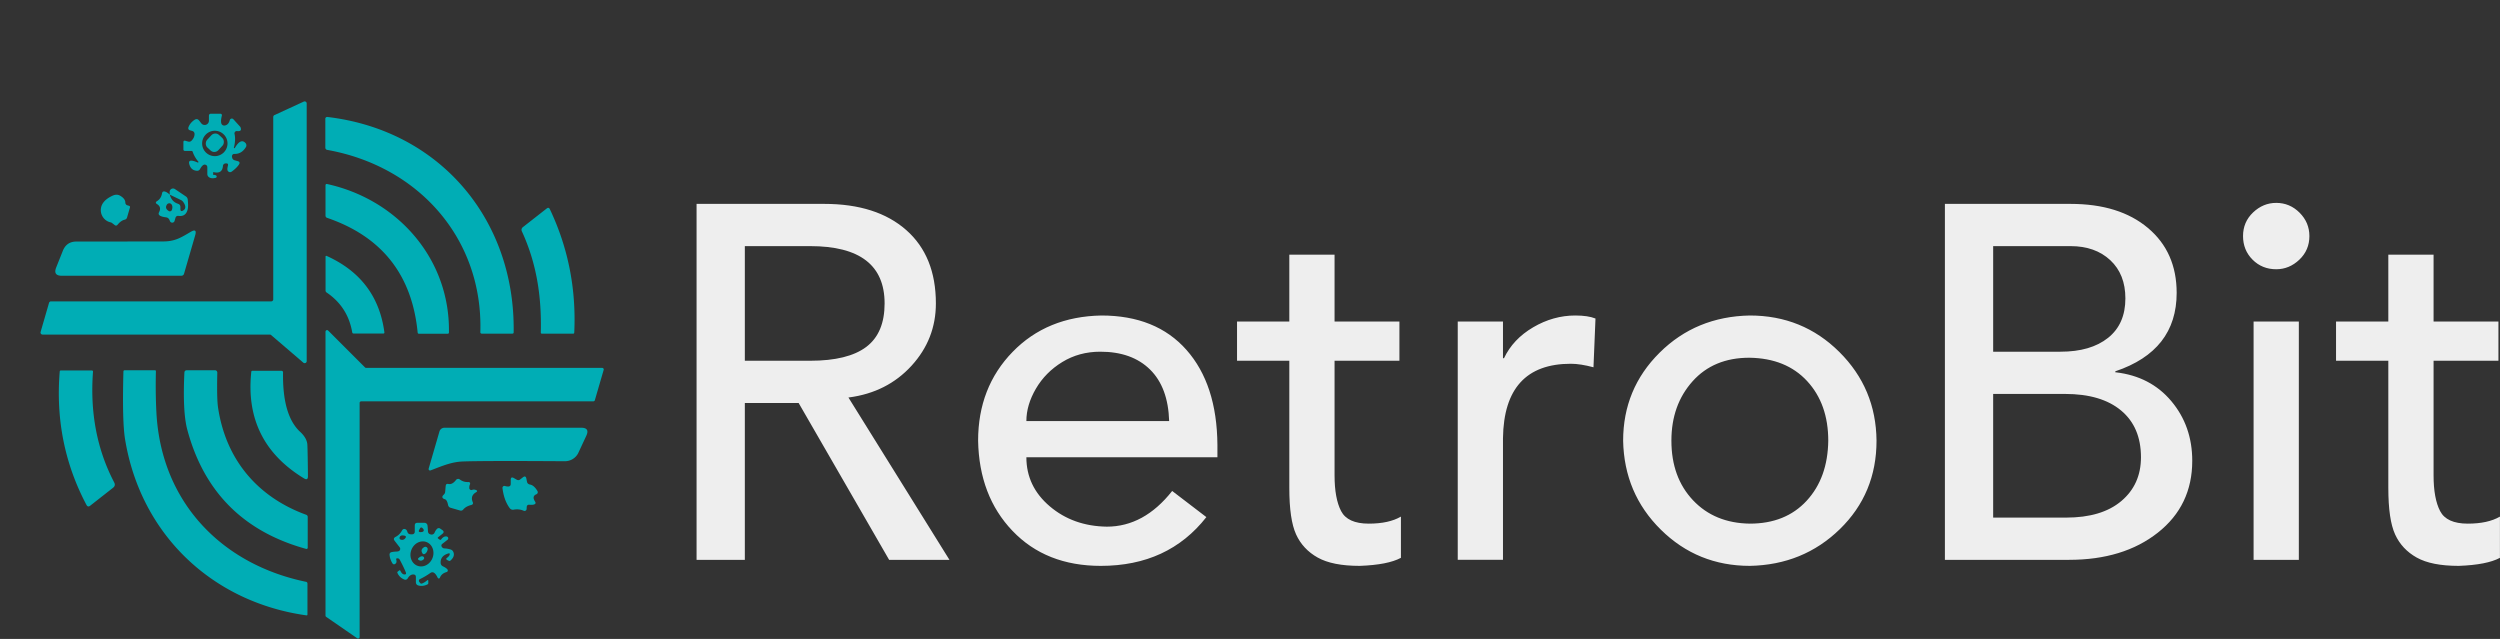 <svg width="358.2" height="91.544" viewBox="0 0 369.667 94.474" class="looka-1j8o68f">
    <rect x="0" y="0" width="369.667" height="94.474" fill="#333333" stroke="none"/>
    <defs id="SvgjsDefs1011"></defs>
    <g id="SvgjsG1012" featurekey="HKaMnE-0"
       transform="matrix(0.656,0,0,0.656,-6.926,1.656)" fill="#00adb5">
        <g xmlns="http://www.w3.org/2000/svg" fill="#00adb5">
            <path d="m72.42 23.42 6.62-3.05a.46.46 0 0 1 .65.42v58.08a.46.46 0 0 1-.76.35L71.67 73a.46.46 0 0 0-.3-.11H20.15a.46.46 0 0 1-.44-.59l1.9-6.56a.46.46 0 0 1 .45-.33h49.63a.46.46 0 0 0 .46-.46V23.83a.46.46 0 0 1 .27-.41"></path>
            <path d="M58.6 36.88q.45-.01.69.17a.29.29 0 0 1-.11.51q-.99.25-1.54-.16-.35-.27-.35-.71v-1.5q0-.46-.44-.59-.57-.17-1.2.98-.24.43-.73.39-1.34-.1-1.7-1.52-.35-1.33 1.9-.34a.13.13 0 0 0 .15-.2q-.86-.99-1.29-2.24a.28.26-8.7 0 0-.26-.18h-1.47q-.35 0-.35-.36v-1.58q0-.47.45-.34l.59.17q.48.14.82-.22.63-.68.65-1.42.01-.6-.56-.76l-.42-.12q-.6-.18-.37-.76.39-.98 1.36-1.62.59-.38 1.03.17l.48.62a.96.96 0 0 0 1.72-.59v-1.09q0-.48.48-.48h2.11a.34.33 6.7 0 1 .33.41q-.3 1.19-.12 1.78a.68.67-13.3 0 0 .77.47q.86-.15 1.14-1.22a.47.47 0 0 1 .8-.2l1.55 1.71.04.06q.46 1.04-.77.9a.52.52 0 0 0-.56.63q.31 1.32-.14 3.08a.12.12 0 0 0 .22.09q1.32-2.27 2.39-1.11a.77.77 0 0 1 .09.93q-.96 1.57-2.58 1.53-.41-.01-.54.39-.05.15.03.46.11.45.55.58l.7.2q.64.18.29.74-.49.77-1.62 1.6-.45.32-.84-.06-.3-.28-.04-1.24.15-.55-.41-.54-.13 0-.27.04a.6.59-5.5 0 0-.44.53q-.14 1.77-1.89 1.45-.46-.09-.32.23.07.14-.03.27-.04.06.03.06m3.24-7.07a2.86 2.86 0 0 0-2.86-2.86 2.86 2.86 0 0 0-2.86 2.86 2.86 2.86 0 0 0 2.86 2.86 2.86 2.86 0 0 0 2.86-2.86M83.89 30.77v-6.53a.41.4 3.2 0 1 .45-.4c25.34 2.98 42.38 23.1 42 48.55q0 .29-.29.29h-6.92a.3.3 0 0 1-.3-.31c.65-21.08-13.92-37.43-34.53-41.11a.51.5 5.6 0 1-.41-.49"></path>
            <rect width="3.44" height="3.86" x="-1.72" y="-1.93" rx="1.22"
                  transform="rotate(42.8 -8.339 90.075)"></rect>
            <path d="M83.93 46.07v-6.84a.28.27-84.2 0 1 .33-.28c15.94 3.48 27.78 16.92 27.49 33.49a.26.25-90 0 1-.25.26h-6.51q-.26 0-.29-.27-1.89-19.51-20.41-25.85-.36-.13-.36-.51M48.84 41.36q.41 1.59 1.85 2.05.53.17.53.72v.44q0 .72.61.36.96-.56.07-1.87a1.4 1.39-3.9 0 0-.59-.51zq-.1-.68.02-.94A.77.77 0 0 1 50 40.1l2.45 1.65q.4.27.44.81.12 1.38.01 1.93-.37 1.88-2.09 1.65-.55-.07-.71.47l-.19.66a.55.55 0 0 1-1.03.07l-.15-.34q-.22-.46-.72-.53-1.01-.13-1.4-.39-.45-.29-.2-.77.61-1.15-.43-1.81-.58-.36 0-.71.89-.55 1.1-1.71.1-.58.67-.42.45.12 1.09.7m-.64 2.21q-.58.86.4 1.47a.47.47 0 0 0 .7-.25q.25-.73-.05-1.2a.63.63 0 0 0-1.05-.02M39.29 43.76l.31.09q.34.09.24.43l-.64 2.2q-.12.42-.55.52-.81.18-1.59 1.13-.3.35-.66.07-.7-.56-.8-.58a2.83 2.82-79.1 0 1-2.26-3.36q.34-1.64 2.6-2.68.92-.42 1.66-.01 1.19.68 1.21 1.56.02.49.48.63M133.79 44.47q.46-.36.71.16 6.19 13.03 5.5 27.81-.01.25-.27.25h-6.99q-.29 0-.28-.29c.2-8.03-.93-15.55-4.28-22.81a.75.74-31.9 0 1 .22-.9zM47.25 51.9c2.74 0 3.99-.81 6.29-2.16q1.5-.88 1.01.79l-2.51 8.65a.62.61-81.8 0 1-.59.45H24.49q-2 0-1.27-1.86l1.5-3.76q.83-2.08 3.05-2.09 15.42-.01 19.48-.02"></path>
            <path d="M89.95 72.38q-.99-5.74-5.78-8.98a.52.51-73.8 0 1-.23-.43v-7.66a.17.17 0 0 1 .24-.15Q95.59 60.3 97.2 72.37q.03.29-.26.29h-6.65q-.29 0-.34-.28"></path>
            <path d="m91.07 141.34-6.99-4.82a.35.35 0 0 1-.15-.28V72.23a.35.35 0 0 1 .6-.24l8.31 8.31a.35.35 0 0 0 .24.1h53.21a.35.35 0 0 1 .34.45l-1.99 6.84a.35.35 0 0 1-.33.25H91.97a.35.35 0 0 0-.35.35v52.76a.35.35 0 0 1-.55.29M45.83 90.75c1.16 19.86 14.57 33.9 33.71 37.87a.39.39 0 0 1 .32.38v6.97q0 .25-.25.21c-21.28-2.99-37.35-18.29-40.86-39.68q-.67-4.06-.37-15.32a.26.26 0 0 1 .26-.25h6.81q.26 0 .25.25-.12 5.17.13 9.57"></path>
            <path d="M59.7 89.28c1.74 11.8 8.91 20.23 19.9 24.24a.49.49 0 0 1 .32.46v6.95a.28.28 0 0 1-.36.27q-21.16-5.84-26.79-26.89-1.07-4.01-.65-12.81.02-.57.59-.57h6.3a.53.53 0 0 1 .53.54q-.13 5.83.16 7.81M31.52 81.29q-1.03 13.83 4.78 24.93.37.71-.26 1.2l-5.16 4.05q-.52.4-.83-.18-7.36-13.89-6.03-30.07.02-.24.26-.24h6.96q.3 0 .28.31"></path>
            <path d="M78.23 94.83q1.39 1.28 1.59 2.66.08.57.15 7.3.01 1.07-.9.51-13.54-8.24-11.87-24.01.02-.24.27-.24H74a.36.36 0 0 1 .36.36q-.17 9.7 3.87 13.42M115 101.49c-2.57.08-4.53.92-7.39 2.02a.33.33 0 0 1-.43-.4l2.43-8.37a1.18 1.18 0 0 1 1.13-.85h30.82q2 0 1.15 1.82l-1.78 3.82a3.4 3.31 12.4 0 1-3.07 1.91q-17.74-.12-22.86.05M130.04 106.7q.89.16 1.66 1.45a.51.51 0 0 1-.24.74q-1.07.43-.3 1.63.32.49-.23.67-.36.12-1.02.06-.6-.06-.63.56l-.02.39a.47.46-76.8 0 1-.64.41q-1.09-.48-2.29-.25a.87.86 66 0 1-.87-.34q-1.29-1.72-1.64-4.52a.44.44 0 0 1 .59-.47q.29.1.66.11.61.01.61-.6v-.88q0-.84.72-.42l.65.37a.66.65 40.8 0 0 .74-.05l.64-.5q.61-.47.77.28l.15.75q.11.5.69.61M110.91 108.28l.1-1.18q.05-.67.59-.54.89.22 1.76-.91a.6.6 0 0 1 .83-.11q.82.62 1.82.59.72-.03.44.63-.12.29-.11.71a.47.47 0 0 0 .65.43q.37-.15.81.01.58.22.05.53-1.33.8-.74 2.2.22.52-.33.66-1.21.31-1.79 1.01-.3.37-.76.23l-2.07-.6q-.51-.14-.61-.66-.22-1.13-.72-1.28-.63-.18-.55-.6.03-.17.33-.46.27-.25.3-.66M103.15 117.91h.34a.56.56 0 0 0 .56-.56v-1.43q0-.6.6-.6h1.59a.69.68-3.8 0 1 .68.59q.05.36.1 1.33.04.65.78.73a.71.7-76 0 0 .72-.44q.24-.57.59-.88a.53.53 0 0 1 .65-.04l.48.33q.61.42.02.88l-.93.74q-.22.17.01.32l.33.24q.19.12.33-.06.61-.81 1.29-.64a.41.41 0 0 1 .15.72l-1.19.93q-.28.22-.16.56.05.15.2.28.2.18.45.18.6.02 1.35.23.5.15.68.63.37.97-.68 1.88-.18.15-.35.06l-.42-.2a.27.23 38.8 0 1-.08-.42q.51-.35.65-.7.19-.49-.32-.33-1.75.55-1.69 2.1.03.56.54.8.71.34.99.68a.38.37 62.9 0 1-.19.6q-1.13.31-1.51 1.28a.27.26 43.1 0 1-.49.01q-.8-1.69-1.66-1.08-1.1.78-2.35 1.38a.42.41 58.1 0 0-.14.63l.2.26a.35.34 59.7 0 0 .39.11q.55-.19 1.14-.69.3-.25.3.14v.46q0 .2-.18.28-1.01.51-2.02.26-.6-.15-.6-.77v-1.14q0-.56-.56-.58-.75-.03-1.3.9a.6.59 26.5 0 1-.73.24q-1.1-.44-1.57-1.49-.08-.18.07-.3l.3-.24q.2-.16.31.08.34.73.81.79.62.09.39-.49-.47-1.18-1.35-2.81-.13-.24-.34-.3-.14-.04-.28-.02-.25.03-.18.28.17.62-.12.88-.47.43-.79-.12-.51-.88-.59-1.78-.06-.56.49-.67.5-.1.97-.11.58-.02.77-.21.1-.11.14-.25.08-.28-.1-.51l-1.11-1.43q-.46-.58.2-.92.92-.47 1.44-1.43.3-.53.84-.26.23.12.37.56.18.55.77.55m2.07-1.31q-.09.15-.17.3-.29.51.29.52.25 0 .48-.07a.37.37 0 0 0 .22-.51q-.08-.18-.26-.34-.34-.3-.56.1m-4.6 2.07a.39.38-77.7 0 0 .28.44q.61.18.99-.29.41-.5-.22-.62-.93-.18-1.05.47m4.025 6.33a2.86 2.55 111 0 0 3.406-1.756 2.86 2.55 111 0 0-1.356-3.584 2.86 2.55 111 0 0-3.406 1.756 2.86 2.55 111 0 0 1.356 3.584"></path>
            <path d="M106.18 120.8a.52.52 0 0 1 .77.56q-.12.57-.49.87-.49.4-.76-.18-.37-.77.48-1.25M104.86 123.3q.65-.61 1.1-.36a.39.39 0 0 1 .08.62q-.55.52-1.16.1a.23.23 0 0 1-.02-.36"></path>
        </g>
    </g>
    <g id="SvgjsG1013" featurekey="J3GnXt-0"
       transform="matrix(3.717,0,0,3.717,96.235,8.441)" fill="#eeeeee">
        <path d="M6.9 5.84 c1.387 0 2.473 0.347 3.26 1.04 s1.18 1.667 1.18 2.92 c0 0.947 -0.323 1.773 -0.97 2.48 s-1.477 1.127 -2.49 1.26 l-0.02 0 l4.02 6.46 l-2.4 0 l-3.6 -6.24 l-2.14 0 l0 6.24 l-1.92 0 l0 -14.16 l5.08 0 z M6.34 12.08 c1 0 1.743 -0.183 2.23 -0.55 s0.73 -0.943 0.73 -1.73 c0 -1.52 -0.987 -2.28 -2.96 -2.28 l-2.6 0 l0 4.56 l2.6 0 z M17.92 10.28 c1.453 0 2.583 0.457 3.39 1.37 s1.217 2.17 1.23 3.77 l0 0.5 l-7.6 0 c0 0.773 0.31 1.423 0.93 1.95 s1.377 0.797 2.27 0.81 c0.987 0 1.853 -0.473 2.6 -1.42 l1.36 1.04 c-1.013 1.293 -2.413 1.94 -4.2 1.94 c-1.453 0 -2.623 -0.463 -3.51 -1.39 s-1.343 -2.123 -1.37 -3.59 c0 -1.413 0.457 -2.59 1.37 -3.53 s2.09 -1.423 3.53 -1.45 z M20.62 14.48 c-0.027 -0.893 -0.28 -1.577 -0.76 -2.05 s-1.14 -0.71 -1.98 -0.71 c-0.56 0 -1.063 0.137 -1.51 0.41 s-0.797 0.627 -1.05 1.06 s-0.38 0.863 -0.38 1.29 l5.68 0 z M27.2 7.86 l-0 2.66 l2.58 0 l0 1.56 l-2.58 0 l0 4.56 c0 0.613 0.087 1.087 0.26 1.42 s0.54 0.5 1.1 0.5 c0.533 0 0.96 -0.093 1.28 -0.28 l0 1.64 c-0.347 0.187 -0.893 0.293 -1.64 0.32 c-0.72 0 -1.277 -0.11 -1.67 -0.33 s-0.68 -0.527 -0.86 -0.92 s-0.27 -1.01 -0.27 -1.85 l0 -5.06 l-2.08 0 l0 -1.56 l2.08 0 l0 -2.66 l1.8 0 z M36.78 10.28 c0.333 0 0.6 0.04 0.8 0.12 l-0.08 1.94 c-0.347 -0.093 -0.647 -0.14 -0.9 -0.14 c-1.773 0 -2.673 0.987 -2.7 2.96 l0 4.84 l-1.8 0 l0 -9.48 l1.8 0 l0 1.46 l0.04 0 c0.24 -0.507 0.627 -0.917 1.16 -1.23 s1.093 -0.47 1.68 -0.47 z M43.72 10.28 c1.4 0 2.587 0.483 3.56 1.45 s1.467 2.143 1.48 3.53 c0 1.4 -0.487 2.573 -1.46 3.52 s-2.167 1.433 -3.58 1.46 c-1.387 0 -2.567 -0.48 -3.54 -1.44 s-1.473 -2.14 -1.5 -3.54 c0 -1.373 0.483 -2.54 1.45 -3.5 s2.163 -1.453 3.59 -1.48 z M40.6 15.26 c0 0.973 0.287 1.763 0.86 2.37 s1.327 0.917 2.26 0.93 c0.947 0 1.7 -0.303 2.26 -0.91 s0.847 -1.403 0.86 -2.39 c0 -0.973 -0.28 -1.763 -0.84 -2.37 s-1.327 -0.917 -2.3 -0.93 c-0.947 0 -1.7 0.313 -2.26 0.94 s-0.84 1.413 -0.84 2.36 z M56.48 5.84 c1.293 0 2.32 0.32 3.08 0.96 s1.14 1.5 1.14 2.58 c0 1.533 -0.813 2.573 -2.44 3.12 l0 0.04 l0.02 0 c0.92 0.107 1.657 0.49 2.21 1.15 s0.83 1.45 0.83 2.37 c0 1.187 -0.457 2.14 -1.37 2.86 s-2.09 1.08 -3.53 1.08 l-4.94 0 l0 -14.16 l5 0 z M56.08 11.72 c0.8 0 1.43 -0.183 1.89 -0.55 s0.69 -0.89 0.69 -1.57 c0 -0.64 -0.2 -1.147 -0.6 -1.52 s-0.927 -0.56 -1.58 -0.56 l-3.08 0 l0 4.2 l2.68 0 z M56.3 18.32 c0.947 0 1.68 -0.22 2.2 -0.66 s0.78 -1.02 0.78 -1.74 c0 -0.8 -0.263 -1.42 -0.79 -1.86 s-1.27 -0.66 -2.23 -0.66 l-2.86 0 l0 4.92 l2.9 0 z M64.66 5.8 c0.36 0 0.67 0.13 0.93 0.39 s0.39 0.57 0.39 0.93 c0 0.373 -0.133 0.687 -0.4 0.94 s-0.573 0.38 -0.92 0.38 c-0.373 0 -0.687 -0.127 -0.94 -0.38 s-0.38 -0.567 -0.38 -0.94 s0.133 -0.687 0.4 -0.94 s0.573 -0.38 0.92 -0.38 z M65.56 10.52 l0 9.48 l-1.8 0 l0 -9.48 l1.8 0 z M70.92 7.86 l-0 2.66 l2.58 0 l0 1.56 l-2.58 0 l0 4.56 c0 0.613 0.087 1.087 0.26 1.42 s0.54 0.5 1.1 0.5 c0.533 0 0.96 -0.093 1.28 -0.28 l0 1.64 c-0.347 0.187 -0.893 0.293 -1.64 0.32 c-0.72 0 -1.277 -0.11 -1.67 -0.33 s-0.68 -0.527 -0.86 -0.92 s-0.27 -1.01 -0.27 -1.85 l0 -5.06 l-2.08 0 l0 -1.56 l2.08 0 l0 -2.66 l1.8 0 z"></path>
    </g>
</svg>